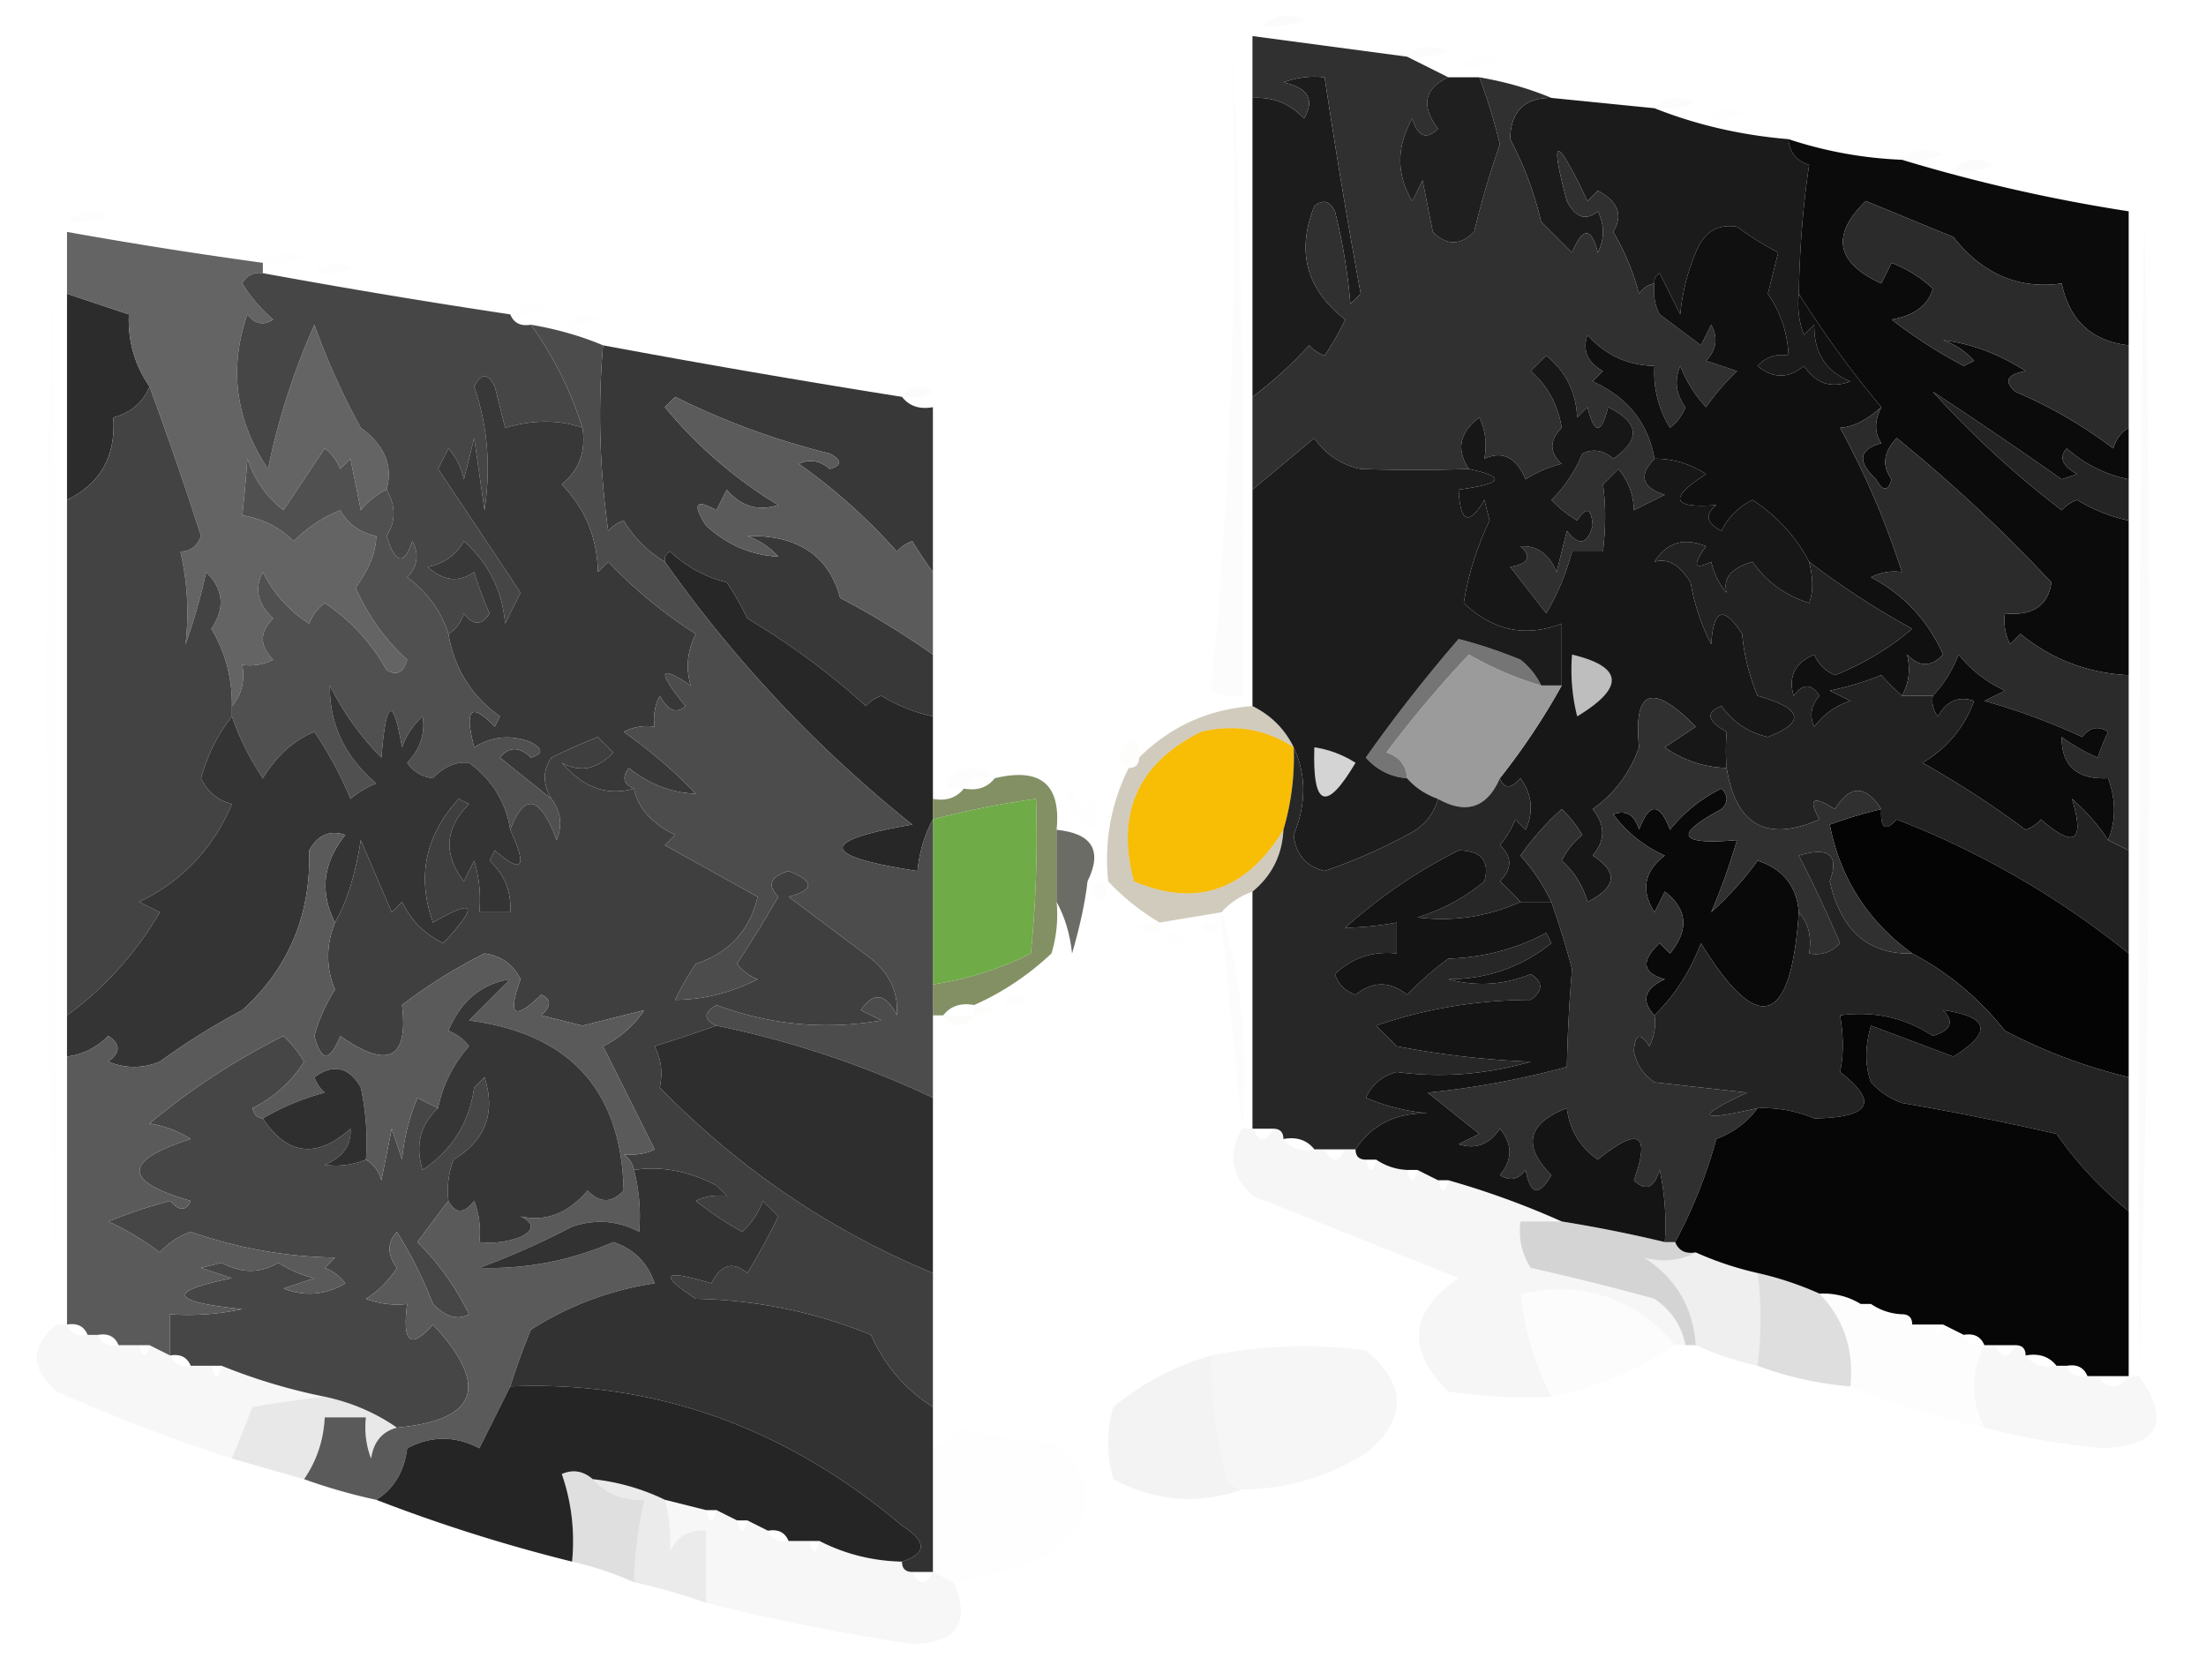 <svg xmlns="http://www.w3.org/2000/svg" width="214" height="163" style="shape-rendering:geometricPrecision;text-rendering:geometricPrecision;image-rendering:optimizeQuality;fill-rule:evenodd;clip-rule:evenodd"><path style="opacity:.016" fill="#202020" d="M122.5 2.5c1.101-1.098 2.434-1.265 4-.5a8.435 8.435 0 0 1-4 .5z"/><path style="opacity:.016" fill="#484848" d="M136.5 5.5c1.101-1.098 2.434-1.265 4-.5a8.435 8.435 0 0 1-4 .5z"/><path style="opacity:.004" fill="#606060" d="M141.5 6.5c1.101-1.098 2.434-1.265 4-.5a8.435 8.435 0 0 1-4 .5z"/><path style="opacity:.014" fill="#2b2b2b" d="M160.5 10.5c1.101-1.098 2.434-1.265 4-.5a8.435 8.435 0 0 1-4 .5z"/><path style="opacity:.941" fill="#0e0e0e" d="M121.5 38.5v-29c1.984-.117 3.65.55 5 2 1.071-1.825.404-2.992-2-3.5a8.435 8.435 0 0 1 4-.5 644.775 644.775 0 0 0 3.5 21l-1 1a55.582 55.582 0 0 0-1.5-9c-.502-1.021-1.168-1.188-2-.5-1.763 4.423-.763 8.09 3 11a26.598 26.598 0 0 1-2 3.5 3.646 3.646 0 0 1-1.5-1 38.44 38.44 0 0 1-5.5 5z"/><path style="opacity:.004" fill="#1b1b1b" d="M165.5 11.5c1.101-1.098 2.434-1.265 4-.5a8.435 8.435 0 0 1-4 .5z"/><path style="opacity:.014" fill="#161616" d="M184.5 15.5c1.101-1.098 2.434-1.265 4-.5a8.435 8.435 0 0 1-4 .5z"/><path style="opacity:.016" fill="#060606" d="M189.5 16.5c1.101-1.098 2.434-1.265 4-.5a8.435 8.435 0 0 1-4 .5z"/><path style="opacity:.008" fill="#3b3b3b" d="M6.5 21.5c1.1-1.098 2.434-1.265 4-.5a8.434 8.434 0 0 1-4 .5z"/><path style="opacity:1" fill="#1b1b1b" d="m150.5 9.5 10 1c4.075 1.618 8.408 2.618 13 3 .077 1.25.744 2.083 2 2.5-.586 3.932-.92 8.099-1 12.5a8.43 8.43 0 0 0 .5 4l1-1c-.054 2.69 1.113 4.524 3.5 5.5-1.867.711-3.367.211-4.5-1.5-1.494 1.247-2.994 1.247-4.5 0 .825-.886 1.825-1.219 3-1-.086-2.177-.753-4.177-2-6l1-4a32.042 32.042 0 0 1-4-2.5c-1.891-.309-3.225.525-4 2.5a20.204 20.204 0 0 0-1.5 6l-2-4c-.399.228-.565.562-.5 1-.617.11-1.117.444-1.5 1a23.672 23.672 0 0 0-2.5-6c.976-1.623.476-2.957-1.5-4l-1 1c-3.062-6.444-3.728-6.444-2 0 .853 1.625 1.853 1.958 3 1 .667 1.333.667 2.667 0 4-.626-2.491-1.459-2.491-2.5 0l-3-3a32.883 32.883 0 0 0-3-8c.045-2.69 1.379-4.023 4-4z"/><path style="opacity:1" fill="#303030" d="m136.5 5.5 4 2c-2.34 1.072-2.673 2.739-1 5-1.131 1.104-1.965.77-2.5-1-1.548 2.782-1.548 5.448 0 8l1-2 1 5c1.333 1.333 2.667 1.333 4 0a88.78 88.78 0 0 1 2.5-8.5 53.188 53.188 0 0 0-2-6.5c2.51.427 4.843 1.093 7 2-2.621-.023-3.955 1.31-4 4a32.883 32.883 0 0 1 3 8l3 3c1.041-2.491 1.874-2.491 2.5 0 .667-1.333.667-2.667 0-4-1.147.958-2.147.625-3-1-1.728-6.444-1.062-6.444 2 0l1-1c1.976 1.043 2.476 2.377 1.5 4a23.672 23.672 0 0 1 2.5 6c.383-.556.883-.89 1.5-1a4.934 4.934 0 0 0 .5 3 455.529 455.529 0 0 1 4 3l1-2c.684 1.284.517 2.45-.5 3.5l3 1a23.639 23.639 0 0 0-3 3.5 12.409 12.409 0 0 1-2.5-4c-.595 1.399-.428 2.732.5 4a4.458 4.458 0 0 1-1.5 2 10.1 10.1 0 0 1-1.5-6c-2.599-.05-4.766-1.05-6.5-3-.507 1.496-.007 2.663 1.5 3.5l-1 1c3.392 1.542 5.392 4.042 6 7.5-1.56 1.63-1.227 2.796 1 3.5l-3 1.5c-.033-1.489-.533-2.822-1.5-4l-1.5 1.5c.284 1.956.284 4.123 0 6.5h-3a23.791 23.791 0 0 1-2.5 6l-3.5-4.5c1.801-.317 2.134-.984 1-2 1.613-.089 2.78.745 3.5 2.5l1-4c1.156 1.493 1.99 1.326 2.5-.5-.111-1.721-.611-1.888-1.5-.5a11.371 11.371 0 0 1-2.5-2 13.307 13.307 0 0 0 3-4.5c1.049-.492 2.049-.326 3 .5 2.69-1.848 2.523-3.515-.5-5-.667 2.667-1.333 2.667-2 0l-1 1c-.113-2.474-1.113-4.474-3-6l-1.5 1.5c1.636 1.434 2.636 3.267 3 5.5-1.211 1.22-1.211 2.387 0 3.5-1.266.31-2.433.81-3.5 1.5-.918-2.132-2.251-2.799-4-2 .263-1.45.096-2.784-.5-4-1.924 1.465-2.257 3.132-1 5-3.492.116-6.992.116-10.5 0-1.897-.396-3.397-1.396-4.5-3a1833.76 1833.76 0 0 1-6 5v-9a38.44 38.44 0 0 0 5.5-5c.414.457.914.79 1.5 1a26.598 26.598 0 0 0 2-3.5c-3.763-2.91-4.763-6.577-3-11 .832-.688 1.498-.521 2 .5a55.582 55.582 0 0 1 1.5 9l1-1a644.775 644.775 0 0 1-3.5-21 8.435 8.435 0 0 0-4 .5c2.404.508 3.071 1.675 2 3.5-1.35-1.45-3.016-2.117-5-2v-6l15 2z"/><path style="opacity:1" fill="#1f1f1f" d="M140.5 7.5h3a53.188 53.188 0 0 1 2 6.5 88.78 88.78 0 0 0-2.5 8.5c-1.333 1.333-2.667 1.333-4 0l-1-5-1 2c-1.548-2.552-1.548-5.218 0-8 .535 1.77 1.369 2.104 2.5 1-1.673-2.261-1.34-3.928 1-5z"/><path style="opacity:.008" fill="gray" d="M25.5 25.5c1.1-1.098 2.434-1.265 4-.5a8.434 8.434 0 0 1-4 .5z"/><path style="opacity:.014" fill="#505050" d="M30.5 26.5c1.1-1.098 2.434-1.265 4-.5a8.434 8.434 0 0 1-4 .5z"/><path style="opacity:.004" fill="#525252" d="M49.5 30.5c1.1-1.098 2.434-1.265 4-.5a8.434 8.434 0 0 1-4 .5z"/><path style="opacity:.004" fill="#4c4c4c" d="M54.5 31.5c1.1-1.098 2.434-1.265 4-.5a8.434 8.434 0 0 1-4 .5z"/><path style="opacity:.996" fill="#0a0a0a" d="M173.5 13.5a40.104 40.104 0 0 0 11 2 160.49 160.49 0 0 0 22 5v13c-3.57-.4-5.736-2.4-6.5-6-4.172.589-7.672-.911-10.5-4.5-2.85-1.171-5.684-2.338-8.5-3.5-3.401 3.314-2.901 5.98 1.5 8l1-2a12.412 12.412 0 0 1 4 2.5c-.452 1.612-1.785 2.612-4 3a48.476 48.476 0 0 0 7 4.5l1-.5a7.292 7.292 0 0 0-3-2c2.755.335 5.422 1.335 8 3-1.801.317-2.134.984-1 2a44.716 44.716 0 0 1 9.5 5.5c.278-.916.778-1.583 1.5-2v5a12.799 12.799 0 0 1-6-3c-.793.855-.46 1.689 1 2.5l-1.5.5a459.87 459.87 0 0 0-12.5-8.5c3.747 4.152 7.914 7.986 12.5 11.5.414-.457.914-.79 1.5-1a16.062 16.062 0 0 0 5 2v15c-3.965-.196-7.465-1.53-10.5-4l-1 1a4.934 4.934 0 0 1-.5-3c2.683.273 4.183-.727 4.5-3a148.332 148.332 0 0 0-15-14c-1.294 1.354-1.46 2.688-.5 4-.346 1.196-.846 1.196-1.5 0-1.852-1.73-1.686-2.896.5-3.5-.671-.986-.671-2.153 0-3.5a100.027 100.027 0 0 1-8-11c.08-4.401.414-8.568 1-12.5-1.256-.417-1.923-1.25-2-2.5z"/><path style="opacity:.978" fill="#282828" d="m6.5 28.5 6 2c-.106 2.579.56 4.912 2 7-.605 1.526-1.771 2.526-3.5 3 .24 3.767-1.26 6.434-4.5 8v-20z"/><path style="opacity:1" fill="#646464" d="M25.5 25.5v1c-.876-.13-1.543.203-2 1a14.974 14.974 0 0 0 3 3.5c-.95.617-1.782.45-2.5-.5-1.822 5.25-1.155 10.25 2 15a67.818 67.818 0 0 1 4.5-14 67.733 67.733 0 0 0 4.5 10c2.318 1.69 3.151 3.69 2.5 6-.958.453-1.792 1.12-2.5 2l-1-5-1 1a4.452 4.452 0 0 0-1.5-2l-4 6c-1.646-1.279-2.813-2.945-3.5-5-.14 2.021-.307 3.855-.5 5.5 1.94.304 3.607 1.137 5 2.5a13.322 13.322 0 0 1 4.5-3c.772 1.35 1.94 2.182 3.5 2.5-.028 1.577-.695 3.244-2 5a20.482 20.482 0 0 0 5 7c-.35 1.257-1.017 1.59-2 1a18.685 18.685 0 0 0-6-6.5 4.452 4.452 0 0 0-1.5 2 12.38 12.38 0 0 1-4.5-5c-.847 1.561-.514 3.061 1 4.5-1.333 1.333-1.333 2.667 0 4a4.932 4.932 0 0 1-3 .5c.268 1.599-.066 2.932-1 4 .027-2.73-.64-5.23-2-7.5 1.354-1.999 1.187-3.832-.5-5.5a54.658 54.658 0 0 1-2 7 26.416 26.416 0 0 0-.5-9c.942.01 1.608-.49 2-1.5a362.316 362.316 0 0 0-5-14.5c-1.44-2.088-2.106-4.421-2-7l-6-2v-6a471.392 471.392 0 0 0 19 3z"/><path style="opacity:1" fill="#2b2b2b" d="M206.5 33.5v8c-.722.417-1.222 1.084-1.5 2a44.716 44.716 0 0 0-9.5-5.5c-1.134-1.016-.801-1.683 1-2-2.578-1.665-5.245-2.665-8-3a7.292 7.292 0 0 1 3 2l-1 .5a48.476 48.476 0 0 1-7-4.5c2.215-.388 3.548-1.388 4-3a12.412 12.412 0 0 0-4-2.5l-1 2c-4.401-2.02-4.901-4.686-1.5-8 2.816 1.162 5.65 2.329 8.5 3.5 2.828 3.589 6.328 5.089 10.5 4.5.764 3.6 2.93 5.6 6.5 6z"/><path style="opacity:.999" fill="#383838" d="M58.5 33.5a1105.113 1105.113 0 0 0 29 5c.709.904 1.709 1.237 3 1v16a44.293 44.293 0 0 1-2-3 3.646 3.646 0 0 0-1.5 1 55.361 55.361 0 0 0-9.5-8.5c1.049-.492 2.049-.326 3 .5 1.196-.346 1.196-.846 0-1.5a71.934 71.934 0 0 1-15-5.5l-1 1a43.1 43.1 0 0 0 11 9.5c-1.965.624-3.631.124-5-1.5l-1 2c-2.03-1.13-2.363-.63-1 1.5 2.069 1.874 4.402 2.874 7 3a7.291 7.291 0 0 0-3-2c4.895-.102 7.895 1.898 9 6a82.787 82.787 0 0 1 9 5.5v6a16.066 16.066 0 0 1-5-2 3.646 3.646 0 0 0-1.5 1A71.549 71.549 0 0 0 72.5 60a26.61 26.61 0 0 0-2-3.5c-2.115-.534-3.948-1.534-5.5-3-.399.228-.565.562-.5 1-1.645-.979-2.979-2.312-4-4a3.646 3.646 0 0 0-1.5 1c-.843-6.065-1.01-12.065-.5-18z"/><path style="opacity:.016" fill="#272727" d="M87.5 38.5c.75-1.074 1.75-1.24 3-.5a4.932 4.932 0 0 1-3 .5z"/><path style="opacity:1" fill="#101010" d="M174.5 28.5a100.027 100.027 0 0 0 8 11c-1.413 1.266-2.746 1.932-4 2a79.99 79.99 0 0 1 6 14 4.932 4.932 0 0 0-3 .5c3.202 1.702 5.535 4.202 7 7.5-1.151 1.231-2.317 1.231-3.5 0 .355 1.46.189 2.793-.5 4a31.12 31.12 0 0 1-2-2 28.043 28.043 0 0 1-5 1.5l2 1a6.977 6.977 0 0 0-3.5 2.5c-.492-1.049-.326-2.049.5-3-.774-1.211-1.607-1.211-2.5 0-.551-1.853.115-3.187 2-4 .388.928 1.055 1.595 2 2a26.503 26.503 0 0 0 7.5-4.5 79.015 79.015 0 0 1-10-6.5c-1.286-2.455-3.12-4.455-5.5-6a6.544 6.544 0 0 0-3 3c-1.487-.753-1.654-1.586-.5-2.5-4.333.333-4.667-.667-1-3-1.525-1.009-3.192-1.509-5-1.5-.608-3.458-2.608-5.958-6-7.5l1-1c-1.507-.837-2.007-2.004-1.5-3.5 1.734 1.95 3.901 2.95 6.5 3a10.1 10.1 0 0 0 1.5 6 4.458 4.458 0 0 0 1.5-2c-.928-1.268-1.095-2.601-.5-4a12.409 12.409 0 0 0 2.5 4 23.639 23.639 0 0 1 3-3.5l-3-1c1.017-1.05 1.184-2.216.5-3.5l-1 2a455.529 455.529 0 0 0-4-3 4.934 4.934 0 0 1-.5-3c-.065-.438.101-.772.5-1l2 4a20.204 20.204 0 0 1 1.5-6c.775-1.975 2.109-2.809 4-2.5a32.042 32.042 0 0 0 4 2.5l-1 4c1.247 1.823 1.914 3.823 2 6-1.175-.219-2.175.114-3 1 1.506 1.247 3.006 1.247 4.5 0 1.133 1.711 2.633 2.211 4.5 1.5-2.387-.976-3.554-2.81-3.5-5.5l-1 1a8.43 8.43 0 0 1-.5-4z"/><path style="opacity:.004" fill="#3e3e3e" d="M5.5 128.5C4.336 93.67 4.17 58.67 5 23.5c.5 34.998.667 69.998.5 105z"/><path style="opacity:1" fill="#464646" d="M25.5 26.5a754.216 754.216 0 0 0 24 4c.342.838 1.008 1.172 2 1a35.162 35.162 0 0 1 5 10c-2.25-.797-4.75-.797-7.5 0l-1-4c-.667-1.333-1.333-1.333-2 0 1.3 3.777 1.633 7.777 1 12l-1-7-1 4a6.807 6.807 0 0 0-1.5-3l-1 2c2.654 3.963 5.32 7.963 8 12l-1.5 3c-.274-3.215-1.607-5.881-4-8-.772 1.35-1.94 2.182-3.5 2.5 1.493 1.368 2.993 1.535 4.5.5a28.83 28.83 0 0 0 1.5 4c-.774 1.211-1.607 1.211-2.5 0-.278.916-.778 1.583-1.5 2-.703-2.216-2.036-4.049-4-5.5 1.017-1.05 1.184-2.216.5-3.5-.805 2.401-1.638 2.234-2.5-.5.913-1.414.913-2.914 0-4.5.651-2.31-.182-4.31-2.5-6a67.733 67.733 0 0 1-4.5-10 67.818 67.818 0 0 0-4.5 14c-3.155-4.75-3.822-9.75-2-15 .718.95 1.55 1.117 2.5.5a14.974 14.974 0 0 1-3-3.5c.457-.797 1.124-1.13 2-1z"/><path style="opacity:1" fill="#242424" d="M206.5 46.5v4a16.062 16.062 0 0 1-5-2 3.646 3.646 0 0 0-1.5 1c-4.586-3.514-8.753-7.348-12.5-11.5a459.87 459.87 0 0 1 12.5 8.5l1.5-.5c-1.46-.811-1.793-1.645-1-2.5a12.799 12.799 0 0 0 6 3z"/><path style="opacity:.012" fill="#1e1d1c" d="M119.5 3.5a1024.55 1024.55 0 0 1 1 64 4.932 4.932 0 0 1-3-.5c1.982-20.935 2.649-42.101 2-63.5z"/><path style="opacity:1" fill="#5b5b5b" d="M90.5 55.5v8a82.787 82.787 0 0 0-9-5.5c-1.105-4.102-4.105-6.102-9-6a7.291 7.291 0 0 1 3 2c-2.598-.126-4.931-1.126-7-3-1.363-2.13-1.03-2.63 1-1.5l1-2c1.369 1.624 3.035 2.124 5 1.5a43.1 43.1 0 0 1-11-9.5l1-1a71.934 71.934 0 0 0 15 5.5c1.196.654 1.196 1.154 0 1.5-.951-.826-1.951-.992-3-.5a55.361 55.361 0 0 1 9.5 8.5c.414-.457.914-.79 1.5-1a44.293 44.293 0 0 0 2 3z"/><path style="opacity:1" fill="#171717" d="M160.5 44.5c1.808-.009 3.475.491 5 1.5-3.667 2.333-3.333 3.333 1 3-1.154.914-.987 1.747.5 2.5a6.544 6.544 0 0 1 3-3c2.38 1.545 4.214 3.545 5.5 6 .406 1.61.406 2.943 0 4-2.315-.734-4.148-2.068-5.5-4-2.058.61-2.891 1.61-2.5 3a6.802 6.802 0 0 1-1.5-3c-1.666.84-1.833.34-.5-1.5-2.141-.884-3.807-.384-5 1.5 1.271-.374 2.438.292 3.5 2a20.641 20.641 0 0 0 2 6c.221-3.443 1.221-3.776 3-1a20.204 20.204 0 0 0 1.5 6c4.365 1.229 4.698 2.562 1 4-1.88-.425-3.38-1.425-4.5-3-1.563.602-1.396 1.435.5 2.5-.098 1.285-.098 2.451 0 3.5a10.776 10.776 0 0 1-6-2l3-2c-4.222-4.296-6.056-3.63-5.5 2-.879 2.48-2.379 4.48-4.5 6 1.247 1.542 1.247 3.042 0 4.5 2.493 1.583 2.326 3.083-.5 4.5a8.193 8.193 0 0 0-2.5-4 7.253 7.253 0 0 1 2-2.5 11.392 11.392 0 0 0-2-2.5 26.087 26.087 0 0 0-4 4.5 19.32 19.32 0 0 1 3 4.5h-3a30.968 30.968 0 0 0-2-2c1.211-1.22 1.211-2.387 0-3.5a9.457 9.457 0 0 0 1.5-2.5l1 1c.798-1.759.631-3.425-.5-5-.929 1.05-1.595 1.05-2 0a66.388 66.388 0 0 0 6-9v-6c-3.496 1.358-6.662.692-9.5-2 .408-2.66 1.241-5.327 2.5-8l-.5-2c-1.516 2.551-2.349 2.218-2.5-1 4.306-.566 4.639-1.233 1-2-1.257-1.868-.924-3.535 1-5 .596 1.216.763 2.55.5 4 1.749-.799 3.082-.132 4 2a11.357 11.357 0 0 1 3.5-1.5c-1.211-1.113-1.211-2.28 0-3.5-.364-2.233-1.364-4.066-3-5.5l1.5-1.5c1.887 1.526 2.887 3.526 3 6l1-1c.667 2.667 1.333 2.667 2 0 3.023 1.485 3.19 3.152.5 5-.951-.826-1.951-.992-3-.5a13.307 13.307 0 0 1-3 4.5 11.371 11.371 0 0 0 2.5 2c.889-1.388 1.389-1.221 1.5.5-.51 1.826-1.344 1.993-2.5.5l-1 4c-.72-1.755-1.887-2.589-3.5-2.5 1.134 1.016.801 1.683-1 2l3.5 4.5a23.791 23.791 0 0 0 2.5-6h3c.284-2.377.284-4.544 0-6.5l1.5-1.5c.967 1.178 1.467 2.511 1.5 4l3-1.5c-2.227-.704-2.56-1.87-1-3.5z"/><path style="opacity:1" fill="#272727" d="M90.5 69.5v10c-.802 1.452-1.302 3.118-1.5 5-9.497-1.451-9.664-2.951-.5-4.5a124.34 124.34 0 0 1-24-25.5c-.065-.438.101-.772.5-1 1.552 1.466 3.385 2.466 5.5 3a26.61 26.61 0 0 1 2 3.5A71.549 71.549 0 0 1 84 68.5c.414-.457.914-.79 1.5-1a16.066 16.066 0 0 0 5 2z"/><path style="opacity:1" fill="#9b9b9b" d="M149.5 66.5h2a66.388 66.388 0 0 1-6 9c-1.258 2.864-3.258 3.53-6 2-1.21-.432-2.21-1.099-3-2-.077-1.25-.744-2.083-2-2.5a108.03 108.03 0 0 1 8-9.5 32.147 32.147 0 0 0 7 3z"/><path style="opacity:1" fill="#bebebe" d="M152.5 63.5c4.967 1.193 5.133 3.193.5 6a18.452 18.452 0 0 1-.5-6z"/><path style="opacity:1" fill="#383838" d="M56.5 41.5c.359 2.266-.308 4.1-2 5.5 2.274 2.344 3.441 5.178 3.5 8.5l1-1a44.865 44.865 0 0 0 8.5 7c-.83 1.635-.997 3.302-.5 5-3.123-2.089-3.29-1.422-.5 2-.855.793-1.689.46-2.5-1a4.932 4.932 0 0 0-.5 3 4.932 4.932 0 0 0-3 .5 47.178 47.178 0 0 1 7 6c-2.346-.079-4.513-.912-6.5-2.5-.692.937-.525 1.603.5 2-2.572.756-4.905-.077-7-2.5 1.779.98 3.445.646 5-1L58 71.5c-1.51.59-3.01 1.256-4.5 2-.863 1.226-.863 2.56 0 4-1.648-1.31-3.314-2.643-5-4 .891-1.09 1.891-1.09 3 0 1.196-.346 1.196-.846 0-1.5-1.94-.743-3.774-.576-5.5.5-.976-3.752-.31-4.418 2-2l.5-1c-2.76-1.974-4.427-4.64-5-8 .722-.417 1.222-1.084 1.5-2 .893 1.211 1.726 1.211 2.5 0a28.83 28.83 0 0 1-1.5-4c-1.507 1.035-3.007.868-4.5-.5 1.56-.318 2.728-1.15 3.5-2.5 2.393 2.119 3.726 4.785 4 8l1.5-3c-2.68-4.037-5.346-8.037-8-12l1-2a6.807 6.807 0 0 1 1.5 3l1-4 1 7c.633-4.223.3-8.223-1-12 .667-1.333 1.333-1.333 2 0l1 4c2.75-.797 5.25-.797 7.5 0z"/><path style="opacity:1" fill="#2b2b2b" d="M182.5 39.5c-.671 1.347-.671 2.514 0 3.5-2.186.604-2.352 1.77-.5 3.5.654 1.196 1.154 1.196 1.5 0-.96-1.312-.794-2.646.5-4a148.332 148.332 0 0 1 15 14c-.317 2.273-1.817 3.273-4.5 3a4.934 4.934 0 0 0 .5 3l1-1c3.035 2.47 6.535 3.804 10.5 4v17l-2-1c.775-1.888.775-3.888 0-6-3.024.136-4.524-1.198-4.5-4a18.085 18.085 0 0 0 3.5 2c.236-.747.57-1.58 1-2.5-.949-.617-1.782-.45-2.5.5a63.21 63.21 0 0 0-9.5-3.5l2-1a12.168 12.168 0 0 1-4.5-3.5c-.608 1.566-1.442 2.9-2.5 4h-3c.689-1.207.855-2.54.5-4 1.183 1.231 2.349 1.231 3.5 0-1.465-3.298-3.798-5.798-7-7.5a4.932 4.932 0 0 1 3-.5 79.99 79.99 0 0 0-6-14c1.254-.068 2.587-.734 4-2z"/><path style="opacity:1" fill="#0b0b0b" d="M204.5 81.5c-.929-1.436-2.095-2.77-3.5-4 1.253 4.171.253 4.838-3 2-.414.457-.914.79-1.5 1a93.849 93.849 0 0 0-10-6.5c2.384-1.41 4.05-3.41 5-6-1.496-.507-2.663-.007-3.5 1.5a2.429 2.429 0 0 1-.5-2c1.058-1.1 1.892-2.434 2.5-4a12.168 12.168 0 0 0 4.5 3.5l-2 1a63.21 63.21 0 0 1 9.5 3.5c.718-.95 1.551-1.117 2.5-.5-.43.92-.764 1.753-1 2.5a18.085 18.085 0 0 1-3.5-2c-.024 2.802 1.476 4.136 4.5 4 .775 2.112.775 4.112 0 6z"/><path style="opacity:1" fill="#434343" d="M14.5 37.5a362.316 362.316 0 0 1 5 14.5c-.392 1.01-1.058 1.51-2 1.5.681 2.957.848 5.957.5 9a54.658 54.658 0 0 0 2-7c1.687 1.668 1.854 3.501.5 5.5 1.36 2.27 2.027 4.77 2 7.5v1c-1.364 1.72-2.364 3.72-3 6 .59 1.299 1.59 2.132 3 2.5-1.833 4.331-4.833 7.498-9 9.5l2 1a32.363 32.363 0 0 1-9 10v-50c3.24-1.566 4.74-4.233 4.5-8 1.729-.474 2.895-1.474 3.5-3z"/><path style="opacity:1" fill="#505050" d="M37.5 47.5c.913 1.586.913 3.086 0 4.5.862 2.734 1.695 2.901 2.5.5.684 1.284.517 2.45-.5 3.5 1.964 1.451 3.297 3.284 4 5.5.573 3.36 2.24 6.026 5 8l-.5 1c-2.31-2.418-2.976-1.752-2 2 1.726-1.076 3.56-1.243 5.5-.5 1.196.654 1.196 1.154 0 1.5-1.109-1.09-2.109-1.09-3 0 1.686 1.357 3.352 2.69 5 4 .912 1.238 1.08 2.572.5 4-1.618-4.311-3.118-4.645-4.5-1-.433-2.695-1.766-4.862-4-6.5-1.277-.127-2.443.373-3.5 1.5-1.059-.13-1.892-.63-2.5-1.5 1.265-1.337 1.765-2.837 1.5-4.5a7.291 7.291 0 0 0-2 3c-.87-5.008-1.536-4.675-2 1a26.945 26.945 0 0 1-5-7c-.045 3.75 1.455 6.916 4.5 9.5a9.468 9.468 0 0 0-2.5 1.5 36.197 36.197 0 0 0-3.5-6.5c-1.978.792-3.645 2.292-5 4.5-1.3-1.944-2.3-3.944-3-6v-1c.934-1.068 1.268-2.401 1-4a4.932 4.932 0 0 0 3-.5c-1.333-1.333-1.333-2.667 0-4-1.514-1.439-1.847-2.939-1-4.5a12.38 12.38 0 0 0 4.5 5 4.452 4.452 0 0 1 1.5-2 18.685 18.685 0 0 1 6 6.5c.983.59 1.65.257 2-1a20.482 20.482 0 0 1-5-7c1.305-1.756 1.972-3.423 2-5-1.56-.318-2.728-1.15-3.5-2.5a13.322 13.322 0 0 0-4.5 3c-1.393-1.363-3.06-2.196-5-2.5.193-1.645.36-3.479.5-5.5.687 2.055 1.854 3.721 3.5 5l4-6a4.452 4.452 0 0 1 1.5 2l1-1 1 5c.708-.88 1.542-1.547 2.5-2z"/><path style="opacity:1" fill="#f8bd05" d="M125.5 72.5a24.93 24.93 0 0 1-1 8c-3.59 5.902-8.424 7.568-14.5 5-1.769-6.626.397-11.46 6.5-14.5 3.241-.793 6.241-.293 9 1.5z"/><path style="opacity:1" fill="#757575" d="M149.5 66.5a32.147 32.147 0 0 1-7-3 108.03 108.03 0 0 0-8 9.5c1.256.417 1.923 1.25 2 2.5-1.59-.128-2.923-.795-4-2a148.948 148.948 0 0 1 9-11.5c1.908.482 3.908 1.15 6 2 .881.708 1.547 1.542 2 2.5z"/><path style="opacity:.012" fill="#71654b" d="M110.5 73.5c-.667 0-1 .333-1 1-1.213-.997-1.046-1.997.5-3 .464.594.631 1.261.5 2z"/><path style="opacity:.012" fill="#4a582b" d="M96.5 75.5c-1.291-.237-2.291.096-3 1-1.879.107-2.212-.393-1-1.5 1.566-.765 2.9-.598 4 .5z"/><path style="opacity:.727" fill="#54672b" d="M96.5 75.5c4.438-1.075 6.438.592 6 5v7a12.93 12.93 0 0 1-.5 5c-2.273 2.128-4.773 3.795-7.5 5-1.291-.237-2.291.096-3 1h-1v-3a31.587 31.587 0 0 0 9.5-3c.499-4.989.666-9.989.5-15a81.912 81.912 0 0 0-10 2v-2c1.291.237 2.291-.096 3-1 1.291.237 2.291-.096 3-1z"/><path style="opacity:1" fill="#222" d="M175.5 54.5a79.015 79.015 0 0 0 10 6.5 26.503 26.503 0 0 1-7.5 4.5c-.945-.405-1.612-1.072-2-2-1.885.813-2.551 2.147-2 4 .893-1.211 1.726-1.211 2.5 0-.826.951-.992 1.951-.5 3a6.977 6.977 0 0 1 3.5-2.5l-2-1a28.043 28.043 0 0 0 5-1.5 31.12 31.12 0 0 0 2 2h3a2.429 2.429 0 0 0 .5 2c.837-1.507 2.004-2.007 3.5-1.5-.95 2.59-2.616 4.59-5 6a93.849 93.849 0 0 1 10 6.5 3.646 3.646 0 0 0 1.5-1c3.253 2.838 4.253 2.171 3-2 1.405 1.23 2.571 2.564 3.5 4l2 1v10a84.363 84.363 0 0 0-22.5-13c-1.107 1.212-1.607.879-1.5-1-1.53-2.377-3.03-2.377-4.5 0-2.129-1.363-2.629-1.03-1.5 1-5.11 2.234-8.11.567-9-5-.098-1.049-.098-2.215 0-3.5-1.896-1.065-2.063-1.898-.5-2.5 1.12 1.575 2.62 2.575 4.5 3 3.698-1.438 3.365-2.771-1-4a20.204 20.204 0 0 1-1.5-6c-1.779-2.776-2.779-2.443-3 1a20.641 20.641 0 0 1-2-6c-1.062-1.708-2.229-2.374-3.5-2 1.193-1.884 2.859-2.384 5-1.5-1.333 1.84-1.166 2.34.5 1.5a6.802 6.802 0 0 0 1.5 3c-.391-1.39.442-2.39 2.5-3 1.352 1.932 3.185 3.266 5.5 4 .406-1.057.406-2.39 0-4z"/><path style="opacity:1" fill="#343434" d="M49.5 80.5c1.69 3.687 1.19 4.354-1.5 2l-.5 1c1.45 1.35 2.117 3.016 2 5h-3c.16-1.7-.007-3.366-.5-5l-1 2c-2.017-2.627-1.85-5.127.5-7.5l-1-.5c-3.244 3.55-4.078 7.55-2.5 12 4.14-2.397 4.474-1.73 1 2-1.767-.84-3.1-2.173-4-4l-1 1-3-7c-.517 3.324-1.35 5.99-2.5 8-1.506-2.97-1.173-5.802 1-8.5-1.496-.507-2.663-.007-3.5 1.5.168 6.261-2 11.428-6.5 15.5a66.016 66.016 0 0 0-8 5c-1.667.667-3.333.667-5 0 1.211-.893 1.211-1.726 0-2.5-1.122 1.13-2.456 1.797-4 2v-4a32.363 32.363 0 0 0 9-10l-2-1c4.167-2.002 7.167-5.169 9-9.5-1.41-.368-2.41-1.201-3-2.5.636-2.28 1.636-4.28 3-6 .7 2.056 1.7 4.056 3 6 1.355-2.208 3.022-3.708 5-4.5a36.197 36.197 0 0 1 3.5 6.5 9.468 9.468 0 0 1 2.5-1.5c-3.045-2.584-4.545-5.75-4.5-9.5a26.945 26.945 0 0 0 5 7c.464-5.675 1.13-6.008 2-1a7.291 7.291 0 0 1 2-3c.265 1.663-.235 3.163-1.5 4.5.608.87 1.441 1.37 2.5 1.5 1.057-1.127 2.223-1.627 3.5-1.5 2.234 1.638 3.567 3.805 4 6.5z"/><path style="opacity:1" fill="#6fab46" d="M90.5 95.5v-16a81.912 81.912 0 0 1 10-2 112.97 112.97 0 0 1-.5 15 31.587 31.587 0 0 1-9.5 3z"/><path style="opacity:.004" fill="#393a21" d="M103.5 76.5c.722.418 1.222 1.084 1.5 2l1-1c.667 1 .667 2 0 3-1.706-.808-2.539-2.141-2.5-4z"/><path style="opacity:.353" fill="#7d6c46" d="M121.5 68.5c1.797.893 3.13 2.226 4 4-2.759-1.793-5.759-2.293-9-1.5-6.103 3.04-8.269 7.874-6.5 14.5 6.076 2.568 10.91.902 14.5-5-.115 2.447-1.115 4.447-3 6-1.21.432-2.21 1.099-3 2l-6 1a22.763 22.763 0 0 1-5-4c-.389-3.914.278-7.58 2-11 .667 0 1-.333 1-1 3.032-3.015 6.699-4.682 11-5z"/><path style="opacity:1" fill="#1c1c1c" d="M142.5 45.5c3.639.767 3.306 1.434-1 2 .151 3.218.984 3.551 2.5 1l.5 2c-1.259 2.673-2.092 5.34-2.5 8 2.838 2.692 6.004 3.358 9.5 2v6h-2c-.453-.958-1.119-1.792-2-2.5-2.092-.85-4.092-1.518-6-2a148.948 148.948 0 0 0-9 11.5c1.077 1.205 2.41 1.872 4 2 .79.901 1.79 1.568 3 2-.437 1.574-1.437 2.741-3 3.5a53.562 53.562 0 0 1-8 3.5c-1.812-.451-2.812-1.618-3-3.5 1.232-2.983 1.232-5.816 0-8.5-.87-1.774-2.203-3.107-4-4v-21a1833.76 1833.76 0 0 0 6-5c1.103 1.604 2.603 2.604 4.5 3 3.508.116 7.008.116 10.5 0z"/><path style="opacity:1" fill="#d4d4d4" d="M127.5 72.5c1.422.209 2.755.709 4 1.5-2.85 4.816-4.183 4.316-4-1.5z"/><path style="opacity:.016" fill="#151515" d="M207.5 133.5a6381.5 6381.5 0 0 1 .5-113 2132.33 2132.33 0 0 1-.5 113z"/><path style="opacity:.631" fill="#15170c" d="M102.5 80.5c3.465.357 4.465 2.023 3 5-.23 2.014-.73 4.347-1.5 7-.198-1.882-.698-3.548-1.5-5v-7z"/><path style="opacity:1" fill="#3f3f3f" d="M61.5 76.5c.382 1.885 1.715 3.385 4 4.5l-1 1 9 5c-.77 3.271-2.77 5.438-6 6.5a26.61 26.61 0 0 0-2 3.5c2.744-.02 5.41-.686 8-2a4.452 4.452 0 0 1-2-1.5 143.812 143.812 0 0 0 4-6.5c-1.104-1.131-.77-1.965 1-2.5 2.528.998 2.528 1.831 0 2.5l8 6c1.832 1.489 2.665 3.322 2.5 5.5-1.085-2.157-2.251-2.324-3.5-.5l2 1c-5.49.932-10.823.432-16-1.5-1.273.757-1.273 1.423 0 2-1.87.665-3.87 1.331-6 2 .644 1.232.811 2.565.5 4 7.687 7.882 16.52 13.882 26.5 18v13c-2.692-1.703-4.692-4.036-6-7a47.068 47.068 0 0 0-17-3.5c-3.697-2.414-3.197-2.914 1.5-1.5.928-1.835 2.094-2.168 3.5-1a63.33 63.33 0 0 0 3-5.5l-1.5-1.5a7.292 7.292 0 0 1-2 3 32.367 32.367 0 0 1-4.5-3c.762-.411 1.762-.577 3-.5l-1-1c-2.716-1.401-5.382-1.901-8-1.5-.11-.617-.444-1.117-1-1.5 1.238.077 2.238-.089 3-.5a2088.96 2088.96 0 0 0-5-10c1.662-.827 2.995-1.993 4-3.5l-6 1.5-4-1c1.006-.896 1.006-1.562 0-2-2.626 2.547-3.293 2.047-2-1.5-.712-1.442-1.88-2.275-3.5-2.5a49.87 49.87 0 0 0-8 5c.634 5.257-1.366 6.257-6 3-.998 2.528-1.831 2.528-2.5 0a16.238 16.238 0 0 1 2-4.5c-.886-2.112-.886-4.278 0-6.5 1.15-2.01 1.983-4.676 2.5-8l3 7 1-1c.9 1.827 2.233 3.16 4 4 3.474-3.73 3.14-4.397-1-2-1.578-4.45-.744-8.45 2.5-12l1 .5c-2.35 2.373-2.517 4.873-.5 7.5l1-2c.493 1.634.66 3.3.5 5h3c.117-1.984-.55-3.65-2-5l.5-1c2.69 2.354 3.19 1.687 1.5-2 1.382-3.645 2.882-3.311 4.5 1 .58-1.428.412-2.762-.5-4-.863-1.44-.863-2.774 0-4 1.49-.744 2.99-1.41 4.5-2l1.5 1.5c-1.555 1.646-3.221 1.98-5 1 2.095 2.423 4.428 3.256 7 2.5z"/><path style="opacity:1" fill="#090909" d="M174.5 88.5c-.758 11.055-3.925 12.055-9.5 3-1.012 2.702-2.512 5.035-4.5 7-1.328-1.41-.995-2.576 1-3.5-2.186-.604-2.352-1.77-.5-3.5l1 1c1.877-2.291 1.71-4.291-.5-6l-1 2c-1.348-2.111-1.015-3.945 1-5.5a12.475 12.475 0 0 1-5-4c1.244-.456 2.077.044 2.5 1.5 1-2.667 2-2.667 3 0a14.505 14.505 0 0 1 5-4c.667.667.667 1.333 0 2-4.686 2.495-4.186 3.495 1.5 3a60.737 60.737 0 0 1-2.5 7 31.867 31.867 0 0 0 4.5-5c2.461.791 3.794 2.458 4 5z"/><path style="opacity:.995" fill="#040404" d="M182.5 78.5c-.107 1.879.393 2.212 1.5 1a84.363 84.363 0 0 1 22.5 13v12a52.036 52.036 0 0 1-12-4.5c-2.542-3.184-5.542-5.684-9-7.5-4.31-3.122-6.977-7.288-8-12.5a42.584 42.584 0 0 1 5-1.5z"/><path style="opacity:.008" fill="#62573b" d="M105.5 85.5h2c-.286 2.433-.952 2.433-2 0z"/><path style="opacity:1" fill="#4c4c4c" d="M51.5 31.5c2.51.427 4.843 1.093 7 2-.51 5.935-.343 11.935.5 18 .414-.457.914-.79 1.5-1 1.021 1.688 2.355 3.021 4 4a124.34 124.34 0 0 0 24 25.5c-9.164 1.549-8.997 3.049.5 4.5.198-1.882.698-3.548 1.5-5v27a92.455 92.455 0 0 0-21-7c-1.273-.577-1.273-1.243 0-2 5.177 1.932 10.51 2.432 16 1.5l-2-1c1.249-1.824 2.415-1.657 3.5.5.165-2.178-.668-4.011-2.5-5.5l-8-6c2.528-.669 2.528-1.502 0-2.5-1.77.535-2.104 1.369-1 2.5a143.812 143.812 0 0 1-4 6.5 4.452 4.452 0 0 0 2 1.5c-2.59 1.314-5.256 1.98-8 2a26.61 26.61 0 0 1 2-3.5c3.23-1.062 5.23-3.229 6-6.5l-9-5 1-1c-2.285-1.115-3.618-2.615-4-4.5-1.025-.397-1.192-1.063-.5-2 1.987 1.588 4.154 2.421 6.5 2.5a47.178 47.178 0 0 0-7-6 4.932 4.932 0 0 1 3-.5 4.932 4.932 0 0 1 .5-3c.811 1.46 1.645 1.793 2.5 1-2.79-3.422-2.623-4.089.5-2-.497-1.698-.33-3.365.5-5a44.865 44.865 0 0 1-8.5-7l-1 1c-.059-3.322-1.226-6.156-3.5-8.5 1.692-1.4 2.359-3.234 2-5.5a35.162 35.162 0 0 0-5-10z"/><path style="opacity:1" fill="#303030" d="M167.5 74.5c.89 5.567 3.89 7.234 9 5-1.129-2.03-.629-2.363 1.5-1 1.47-2.377 2.97-2.377 4.5 0a42.584 42.584 0 0 0-5 1.5c1.023 5.212 3.69 9.378 8 12.5-4.25.121-6.917-2.212-8-7 .94-2.552-.06-3.386-3-2.5a134.097 134.097 0 0 1 4 8.5c-.825.886-1.825 1.219-3 1 .268-1.599-.066-2.932-1-4-.206-2.542-1.539-4.209-4-5a31.867 31.867 0 0 1-4.5 5 60.737 60.737 0 0 0 2.5-7c-5.686.495-6.186-.505-1.5-3 .667-.667.667-1.333 0-2a14.505 14.505 0 0 0-5 4c-1-2.667-2-2.667-3 0-.423-1.456-1.256-1.956-2.5-1.5a12.475 12.475 0 0 0 5 4c-2.015 1.555-2.348 3.389-1 5.5l1-2c2.21 1.709 2.377 3.709.5 6l-1-1c-1.852 1.73-1.686 2.896.5 3.5-1.995.924-2.328 2.09-1 3.5a4.934 4.934 0 0 1-.5 3c-.889-1.388-1.389-1.222-1.5.5.259 1.261.926 2.261 2 3l9 1c-5.142 2.364-4.809 2.864 1 1.5-.983 1.35-2.316 2.35-4 3-.997 3.598-2.331 6.931-4 10h-1a24.935 24.935 0 0 0-.5-7c-.535 1.771-1.369 2.104-2.5 1 1.637-4.563.47-5.23-3.5-2-1.74-1.216-2.74-2.882-3-5-3.835 1.492-4.335 3.658-1.5 6.5-1.215 2.096-2.049 1.929-2.5-.5-.718.951-1.551 1.117-2.5.5 1.247-1.494 1.247-2.994 0-4.5-1.032 1.54-2.365 2.04-4 1.5l2-1-5-4a82.662 82.662 0 0 0 13.5-2.5c.07-3.275.237-6.442.5-9.5a96.631 96.631 0 0 0-2-6.5 19.32 19.32 0 0 0-3-4.5 26.087 26.087 0 0 1 4-4.5 11.392 11.392 0 0 1 2 2.5 7.253 7.253 0 0 0-2 2.5 8.193 8.193 0 0 1 2.5 4c2.826-1.417 2.993-2.917.5-4.5 1.247-1.458 1.247-2.958 0-4.5 2.121-1.52 3.621-3.52 4.5-6-.556-5.63 1.278-6.296 5.5-2l-3 2a10.776 10.776 0 0 0 6 2z"/><path style="opacity:.012" fill="#796b46" d="M112.5 89.5v1c-2.667-.333-2.667-.667 0-1z"/><path style="opacity:.014" fill="#796b46" d="M118.5 89.5c-.397 1.025-1.063 1.192-2 .5a2.427 2.427 0 0 1 2-.5z"/><path style="opacity:.005" fill="#796b46" d="M112.5 90.5a4.932 4.932 0 0 1 3 .5c-1.249.74-2.249.573-3-.5z"/><path style="opacity:1" fill="#272727" d="M125.5 72.5c1.232 2.684 1.232 5.517 0 8.5.188 1.882 1.188 3.049 3 3.5a53.562 53.562 0 0 0 8-3.5c1.563-.759 2.563-1.926 3-3.5 2.742 1.53 4.742.864 6-2 .405 1.05 1.071 1.05 2 0 1.131 1.575 1.298 3.241.5 5l-1-1a9.457 9.457 0 0 1-1.5 2.5c1.211 1.113 1.211 2.28 0 3.5a30.968 30.968 0 0 1 2 2c-3.198 1.434-6.532 1.934-10 1.5a18.592 18.592 0 0 0 6.5-3.5c.538-1.973-.296-2.973-2.5-3a50.03 50.03 0 0 0-11 7.5 29.822 29.822 0 0 0 5-.5v3c-2.327-.253-4.327.414-6 2 .333 1 1 1.667 2 2 1.667-1.333 3.333-1.333 5 0a32.087 32.087 0 0 1 4-3.5c3.403-.1 6.57-.934 9.5-2.5l.5 1c-2.894 2.321-6.227 3.488-10 3.5 2.73.728 5.397.562 8-.5 1.211.774 1.211 1.607 0 2.5-5.194.012-10.194.845-15 2.5l2 2a86.578 86.578 0 0 0 13 1.5c-4.346 1.247-8.68 1.581-13 1-1.41.368-2.41 1.201-3 2.5a20.2 20.2 0 0 0 6 1.5c-3.101-.042-5.434 1.125-7 3.5h-4c-.709-.904-1.709-1.237-3-1 0-.667-.333-1-1-1h-2v-23c1.885-1.553 2.885-3.553 3-6a24.93 24.93 0 0 0 1-8z"/><path style="opacity:.012" fill="#272625" d="M118.5 89.5v-1c1.961 6.587 2.628 13.587 2 21l-2-20z"/><path style="opacity:.012" fill="#4f6128" d="M97.5 97.5c.397-1.025 1.063-1.192 2-.5a2.428 2.428 0 0 1-2 .5z"/><path style="opacity:.014" fill="#4f6128" d="M94.5 98.5v-1c2.667.333 2.667.667 0 1z"/><path style="opacity:.016" fill="#4b5b27" d="M91.5 98.5h3c-1 1.333-2 1.333-3 0z"/><path style="opacity:1" fill="#141414" d="M147.5 87.5h3a96.631 96.631 0 0 1 2 6.5 147.79 147.79 0 0 0-.5 9.5 82.662 82.662 0 0 1-13.5 2.5l5 4-2 1c1.635.54 2.968.04 4-1.5 1.247 1.506 1.247 3.006 0 4.5.949.617 1.782.451 2.5-.5.451 2.429 1.285 2.596 2.5.5-2.835-2.842-2.335-5.008 1.5-6.5.26 2.118 1.26 3.784 3 5 3.97-3.23 5.137-2.563 3.5 2 1.131 1.104 1.965.771 2.5-1 .497 2.31.663 4.643.5 7a132.657 132.657 0 0 0-10-2 81.085 81.085 0 0 0-11-4h-1l-2-1h-1a5.727 5.727 0 0 1-3-1h-1c-.667 0-1-.333-1-1 1.566-2.375 3.899-3.542 7-3.5a20.2 20.2 0 0 1-6-1.5c.59-1.299 1.59-2.132 3-2.5 4.32.581 8.654.247 13-1a86.578 86.578 0 0 1-13-1.5l-2-2c4.806-1.655 9.806-2.488 15-2.5 1.211-.893 1.211-1.726 0-2.5-2.603 1.062-5.27 1.228-8 .5 3.773-.012 7.106-1.179 10-3.5l-.5-1c-2.93 1.566-6.097 2.4-9.5 2.5a32.087 32.087 0 0 0-4 3.5c-1.667-1.333-3.333-1.333-5 0-1-.333-1.667-1-2-2 1.673-1.586 3.673-2.253 6-2v-3a29.822 29.822 0 0 1-5 .5 50.03 50.03 0 0 1 11-7.5c2.204.027 3.038 1.027 2.5 3a18.592 18.592 0 0 1-6.5 3.5c3.468.434 6.802-.066 10-1.5z"/><path style="opacity:1" fill="#232323" d="M185.5 92.5c3.458 1.816 6.458 4.316 9 7.5a52.036 52.036 0 0 0 12 4.5v13a36.13 36.13 0 0 1-7-7.5 291.39 291.39 0 0 0-15-3 7.293 7.293 0 0 1-3-2c-.597-1.626-.597-3.459 0-5.5l8 3c3.804-2.37 3.471-3.87-1-4.5 1.104 1.131.771 1.965-1 2.5-2.693-1.77-5.693-2.437-9-2 .354 2.041.354 3.874 0 5.5 3.805 2.92 2.972 4.42-2.5 4.5a12.992 12.992 0 0 0-5.5-1c-5.809 1.364-6.142.864-1-1.5l-9-1c-1.074-.739-1.741-1.739-2-3 .111-1.722.611-1.888 1.5-.5a4.934 4.934 0 0 0 .5-3c1.988-1.965 3.488-4.298 4.5-7 5.575 9.055 8.742 8.055 9.5-3 .934 1.068 1.268 2.401 1 4 1.175.219 2.175-.114 3-1a134.097 134.097 0 0 0-4-8.5c2.94-.886 3.94-.052 3 2.5 1.083 4.788 3.75 7.121 8 7z"/><path style="opacity:.988" fill="#040404" d="M206.5 117.5v16h-4c-.342-.838-1.008-1.172-2-1h-1c-.709-.904-1.709-1.237-3-1 0-.667-.333-1-1-1h-3c-.342-.838-1.008-1.172-2-1l-2-1h-3c0-.667-.333-1-1-1a5.727 5.727 0 0 1-3-1h-1c-1.208-.734-2.541-1.067-4-1a31.686 31.686 0 0 0-6-2 31.686 31.686 0 0 1-6-2c-.992.172-1.658-.162-2-1 1.669-3.069 3.003-6.402 4-10 1.684-.65 3.017-1.65 4-3a12.992 12.992 0 0 1 5.5 1c5.472-.08 6.305-1.58 2.5-4.5.354-1.626.354-3.459 0-5.5 3.307-.437 6.307.23 9 2 1.771-.535 2.104-1.369 1-2.5 4.471.63 4.804 2.13 1 4.5l-8-3c-.597 2.041-.597 3.874 0 5.5a7.293 7.293 0 0 0 3 2 291.39 291.39 0 0 1 15 3 36.13 36.13 0 0 0 7 7.5z"/><path style="opacity:1" fill="#2e2e2e" d="M69.5 99.5a92.455 92.455 0 0 1 21 7v17c-9.98-4.118-18.813-10.118-26.5-18 .311-1.435.144-2.768-.5-4 2.13-.669 4.13-1.335 6-2z"/><path style="opacity:1" fill="#464646" d="M25.5 108.5c2.383 3.593 5.216 3.926 8.5 1 .089 1.613-.745 2.78-2.5 3.5 1.32.195 2.653.028 4-.5.722.418 1.222 1.084 1.5 2l1-5 1 3a20.211 20.211 0 0 1 1.5-6c.684.363 1.35.696 2 1-1.743 1.626-2.243 3.626-1.5 6 2.858-1.927 4.525-4.594 5-8l1-1c1.11 3.447.11 6.114-3 8a8.435 8.435 0 0 0-.5 4c-.98 1.265-1.98 2.599-3 4a26.002 26.002 0 0 1 5 7c-1.087.605-2.254.272-3.5-1a40.696 40.696 0 0 0-3.5-7c-.952 1.033-.952 2.2 0 3.5a9.564 9.564 0 0 1-3 3 8.43 8.43 0 0 0 4 .5c-.492 3.79.341 4.456 2.5 2 5.522 5.949 4.355 9.283-3.5 10-2.07-1.445-4.404-2.445-7-3a55.997 55.997 0 0 1-10-3h-3c-.342-.838-1.008-1.172-2-1v-4c2.357.163 4.69-.003 7-.5-7.042-.714-7.376-1.714-1-3l-3-1 2-.5c1.91 1.048 3.744 1.048 5.5 0a11.339 11.339 0 0 0 3.5 1.5l-3 1c2.079.808 4.079.641 6-.5a4.458 4.458 0 0 0-2-1.5l1-1a44.19 44.19 0 0 1-14-2.5 7.292 7.292 0 0 0-3 2 25.86 25.86 0 0 0-5-3 51.256 51.256 0 0 1 6-2c.896 1.006 1.562 1.006 2 0-6.605-1.893-6.605-3.893 0-6a10.256 10.256 0 0 0-4-1.5 66.86 66.86 0 0 1 13-8.5 11.371 11.371 0 0 1 2 2.5 12.374 12.374 0 0 1-5 4.5c.124.607.457.94 1 1z"/><path style="opacity:1" fill="#5a5a5a" d="M32.5 89.5c-.886 2.222-.886 4.388 0 6.5a16.238 16.238 0 0 0-2 4.5c.669 2.528 1.502 2.528 2.5 0 4.634 3.257 6.634 2.257 6-3a49.87 49.87 0 0 1 8-5c1.62.225 2.788 1.058 3.5 2.5-1.293 3.547-.626 4.047 2 1.5 1.006.438 1.006 1.104 0 2l4 1 6-1.5c-1.005 1.507-2.338 2.673-4 3.5a2088.96 2088.96 0 0 1 5 10c-.762.411-1.762.577-3 .5.556.383.89.883 1 1.5.514 2.012.68 4.012.5 6-2.064-1.091-4.23-1.258-6.5-.5a76.493 76.493 0 0 1-9 4c4.49.143 8.823-.69 13-2.5 2 .667 3.333 2 4 4a30.708 30.708 0 0 0-12 4.5 71.93 71.93 0 0 0-2 5.5l-3 6c-2.34-1.224-4.672-1.224-7 0-.285 2.259-1.285 3.926-3 5a54.269 54.269 0 0 1-7-2c1.23-1.797 1.896-3.797 2-6h4a8.435 8.435 0 0 0 .5 4c.236-1.619 1.069-2.619 2.5-3 7.855-.717 9.022-4.051 3.5-10-2.159 2.456-2.992 1.79-2.5-2a8.43 8.43 0 0 1-4-.5 9.564 9.564 0 0 0 3-3c-.952-1.3-.952-2.467 0-3.5a40.696 40.696 0 0 1 3.5 7c1.246 1.272 2.413 1.605 3.5 1a26.002 26.002 0 0 0-5-7c1.02-1.401 2.02-2.735 3-4 .69 1.274 1.523 1.274 2.5 0a8.435 8.435 0 0 1 .5 4 8.43 8.43 0 0 0 4-.5c1.333-.667 1.333-1.333 0-2 2.444.553 4.61-.281 6.5-2.5 1.183 1.231 2.35 1.231 3.5 0-.221-9.726-5.221-15.226-15-16.5l4-4c-2.79.434-4.79 2.1-6 5a4.458 4.458 0 0 1 2 1.5 12.799 12.799 0 0 0-3 6 44.147 44.147 0 0 1-2-1 20.211 20.211 0 0 0-1.5 6l-1-3-1 5c-.278-.916-.778-1.582-1.5-2a24.939 24.939 0 0 0-.5-7c-1.153-1.997-2.653-2.33-4.5-1 .21.586.543 1.086 1 1.5a24.017 24.017 0 0 0-6 2.5c-.543-.06-.876-.393-1-1a12.374 12.374 0 0 0 5-4.5 11.371 11.371 0 0 0-2-2.5 66.86 66.86 0 0 0-13 8.5c1.438.219 2.771.719 4 1.5-6.605 2.107-6.605 4.107 0 6-.438 1.006-1.104 1.006-2 0a51.256 51.256 0 0 0-6 2 25.86 25.86 0 0 1 5 3 7.292 7.292 0 0 1 3-2 44.19 44.19 0 0 0 14 2.5l-1 1a4.458 4.458 0 0 1 2 1.5c-1.921 1.141-3.921 1.308-6 .5l3-1a11.339 11.339 0 0 1-3.5-1.5c-1.756 1.048-3.59 1.048-5.5 0l-2 .5 3 1c-6.376 1.286-6.042 2.286 1 3-2.31.497-4.643.663-7 .5v4l-2-1h-3c-.342-.838-1.008-1.172-2-1h-1c-.342-.838-1.008-1.172-2-1v-26c1.544-.203 2.878-.87 4-2 1.211.774 1.211 1.607 0 2.5 1.667.667 3.333.667 5 0a66.016 66.016 0 0 1 8-5c4.5-4.072 6.668-9.239 6.5-15.5.837-1.507 2.004-2.007 3.5-1.5-2.173 2.698-2.506 5.53-1 8.5z"/><path style="opacity:1" fill="#363636" d="M43.5 116.5a8.435 8.435 0 0 1 .5-4c3.11-1.886 4.11-4.553 3-8l-1 1c-.475 3.406-2.142 6.073-5 8-.743-2.374-.243-4.374 1.5-6a12.799 12.799 0 0 1 3-6 4.458 4.458 0 0 0-2-1.5c1.21-2.9 3.21-4.566 6-5l-4 4c9.779 1.274 14.779 6.774 15 16.5-1.15 1.231-2.317 1.231-3.5 0-1.89 2.219-4.056 3.053-6.5 2.5 1.333.667 1.333 1.333 0 2a8.43 8.43 0 0 1-4 .5 8.435 8.435 0 0 0-.5-4c-.977 1.274-1.81 1.274-2.5 0z"/><path style="opacity:1" fill="#2f2f2f" d="M35.5 112.5c-1.347.528-2.68.695-4 .5 1.755-.72 2.589-1.887 2.5-3.5-3.284 2.926-6.117 2.593-8.5-1a24.017 24.017 0 0 1 6-2.5 3.646 3.646 0 0 1-1-1.5c1.847-1.33 3.347-.997 4.5 1 .497 2.31.663 4.643.5 7z"/><path style="opacity:.275" fill="#676566" d="M151.5 118.5c3.365.54 6.698 1.206 10 2h1c.342.838 1.008 1.172 2 1-1.513.809-3.18.976-5 .5 3.096 2.029 4.762 4.862 5 8.5h-1c-.359-1.871-1.359-3.371-3-4.5a260.281 260.281 0 0 0-12-3c-.88-1.356-1.214-2.856-1-4.5h4z"/><path style="opacity:.098" fill="#a8a9ab" d="M120.5 109.5h1c.667 1.333 1.333 1.333 2 0 .667 0 1 .333 1 1 .709.904 1.709 1.237 3 1h1c.667 1.333 1.333 1.333 2 0h1c0 .667.333 1 1 1 .333 1.333.667 1.333 1 0 .891.61 1.891.943 3 1 .333 1.333.667 1.333 1 0l2 1c.333 1.333.667 1.333 1 0a81.085 81.085 0 0 1 11 4h-4c-.214 1.644.12 3.144 1 4.5 4.04.909 8.04 1.909 12 3 1.641 1.129 2.641 2.629 3 4.5h-1c-3.834-4.585-8.834-6.252-15-5a28.211 28.211 0 0 0 3 10 50.464 50.464 0 0 1-10-.5c-4.119-4.073-3.785-7.74 1-11-6.633-2.658-13.3-5.324-20-8-2.08-1.961-2.414-4.128-1-6.5z"/><path style="opacity:.199" fill="#585658" d="M170.5 123.5a31.686 31.686 0 0 1 6 2c2.367 2.445 3.367 5.445 3 9a33.691 33.691 0 0 1-9-2c.382-3.146.382-6.146 0-9z"/><path style="opacity:.075" fill="#363334" d="M164.5 121.5a31.686 31.686 0 0 0 6 2c.382 2.854.382 5.854 0 9a31.686 31.686 0 0 1-6-2c-.238-3.638-1.904-6.471-5-8.5 1.82.476 3.487.309 5-.5z"/><path style="opacity:1" fill="#323232" d="M61.5 113.5c2.618-.401 5.284.099 8 1.5l1 1c-1.238-.077-2.238.089-3 .5a32.367 32.367 0 0 0 4.5 3 7.292 7.292 0 0 0 2-3l1.5 1.5a63.33 63.33 0 0 1-3 5.5c-1.406-1.168-2.572-.835-3.5 1-4.697-1.414-5.197-.914-1.5 1.5a47.068 47.068 0 0 1 17 3.5c1.308 2.964 3.308 5.297 6 7v16h-2c-.667 0-1-.333-1-1 2.427-.779 2.427-1.946 0-3.5-11.365-9.577-24.031-14.077-38-13.5a71.93 71.93 0 0 1 2-5.5 30.708 30.708 0 0 1 12-4.5c-.667-2-2-3.333-4-4-4.177 1.81-8.51 2.643-13 2.5a76.493 76.493 0 0 0 9-4c2.27-.758 4.436-.591 6.5.5.18-1.988.014-3.988-.5-6z"/><path style="opacity:.076" fill="#d9dadb" d="M162.5 130.5c-3.581 2.423-7.581 4.09-12 5a28.211 28.211 0 0 1-3-10c6.166-1.252 11.166.415 15 5z"/><path style="opacity:.108" fill="#b2b3b5" d="M5.5 128.5h1c.342.838 1.008 1.172 2 1h1c.342.838 1.008 1.172 2 1h2c.333 1.333.667 1.333 1 0l2 1c.342.838 1.008 1.172 2 1h2c.333 1.333.667 1.333 1 0a55.997 55.997 0 0 0 10 3c-2.21.249-4.543.583-7 1-.674 1.695-1.341 3.362-2 5a175.832 175.832 0 0 1-17-6.5c-2.571-2.256-2.571-4.422 0-6.5z"/><path style="opacity:.105" fill="#b0b2b4" d="M192.5 130.5h1c.667 1.333 1.333 1.333 2 0 .667 0 1 .333 1 1 .709.904 1.709 1.237 3 1h1c.342.838 1.008 1.172 2 1h1c1 1.333 2 1.333 3 0h1c3.138 4.391 1.971 6.724-3.5 7a69.803 69.803 0 0 1-11.5-2c-1.333-2.667-1.333-5.333 0-8z"/><path style="opacity:.262" fill="#dfe0e1" d="M120.5 144.5c-.617-.111-1.117-.444-1.5-1a47.208 47.208 0 0 1-1.5-12 45.527 45.527 0 0 1 15-.5c4 3.333 4 6.667 0 10-3.687 2.285-7.687 3.452-12 3.5z"/><path style="opacity:.016" fill="#8d8e90" d="M176.5 125.5c1.459-.067 2.792.266 4 1 .333 1.333.667 1.333 1 0 .891.61 1.891.943 3 1 .667 0 1 .333 1 1h2c.333 1.333.667 1.333 1 0l2 1c.342.838 1.008 1.172 2 1-1.333 2.667-1.333 5.333 0 8-4.55-.963-8.883-2.297-13-4 .367-3.555-.633-6.555-3-9z"/><path style="opacity:.189" fill="#868687" d="M31.5 135.5c2.596.555 4.93 1.555 7 3-1.431.381-2.264 1.381-2.5 3a8.435 8.435 0 0 1-.5-4h-4c-.104 2.203-.77 4.203-2 6l-7-2c.659-1.638 1.326-3.305 2-5 2.457-.417 4.79-.751 7-1z"/><path style="opacity:.155" fill="#afb1b4" d="M117.5 131.5c-.015 4.06.485 8.06 1.5 12 .383.556.883.889 1.5 1-4.212 1.497-8.379 1.164-12.5-1a12.494 12.494 0 0 1 0-7 26.07 26.07 0 0 1 9.5-5z"/><path style="opacity:.989" fill="#252424" d="M87.5 151.5c-2.84-.06-5.507-.726-8-2h-3c-.342-.838-1.008-1.172-2-1l-2-1h-1l-2-1h-1l-4-1a21.17 21.17 0 0 0-7-2c-.923-.803-1.923-.97-3-.5.944 2.719 1.277 5.552 1 8.5a158.246 158.246 0 0 1-19-6c1.715-1.074 2.715-2.741 3-5 2.328-1.224 4.66-1.224 7 0l3-6c13.969-.577 26.635 3.923 38 13.5 2.427 1.554 2.427 2.721 0 3.5z"/><path style="opacity:.182" fill="#535152" d="M57.5 143.5c1.28 1.431 2.947 2.098 5 2a41.58 41.58 0 0 0-1 8 31.705 31.705 0 0 0-6-2c.277-2.948-.056-5.781-1-8.5 1.077-.47 2.077-.303 3 .5z"/><path style="opacity:.145" fill="#767577" d="M57.5 143.5a21.17 21.17 0 0 1 7 2c.401 1.491.568 3.158.5 5 .71-1.473 1.876-2.14 3.5-2v7a54.269 54.269 0 0 0-7-2 41.58 41.58 0 0 1 1-8c-2.053.098-3.72-.569-5-2z"/><path style="opacity:.024" fill="#e1e2e2" d="m92.5 153.5-2-1v-12c.958-.453 1.792-1.119 2.5-2a51.727 51.727 0 0 0 9.5 1.5c4.144 3.979 3.81 7.645-1 11a45.792 45.792 0 0 1-9 2.5z"/><path style="opacity:.101" fill="#aeafb1" d="m64.5 145.5 4 1c.333 1.333.667 1.333 1 0l2 1c.333 1.333.667 1.333 1 0l2 1c.342.838 1.008 1.172 2 1h2c.333 1.333.667 1.333 1 0 2.493 1.274 5.16 1.94 8 2 0 .667.333 1 1 1 .667 1.333 1.333 1.333 2 0l2 1c1.711 3.897.378 5.897-4 6a214.969 214.969 0 0 1-20-4v-7c-1.624-.14-2.79.527-3.5 2 .068-1.842-.099-3.509-.5-5z"/></svg>